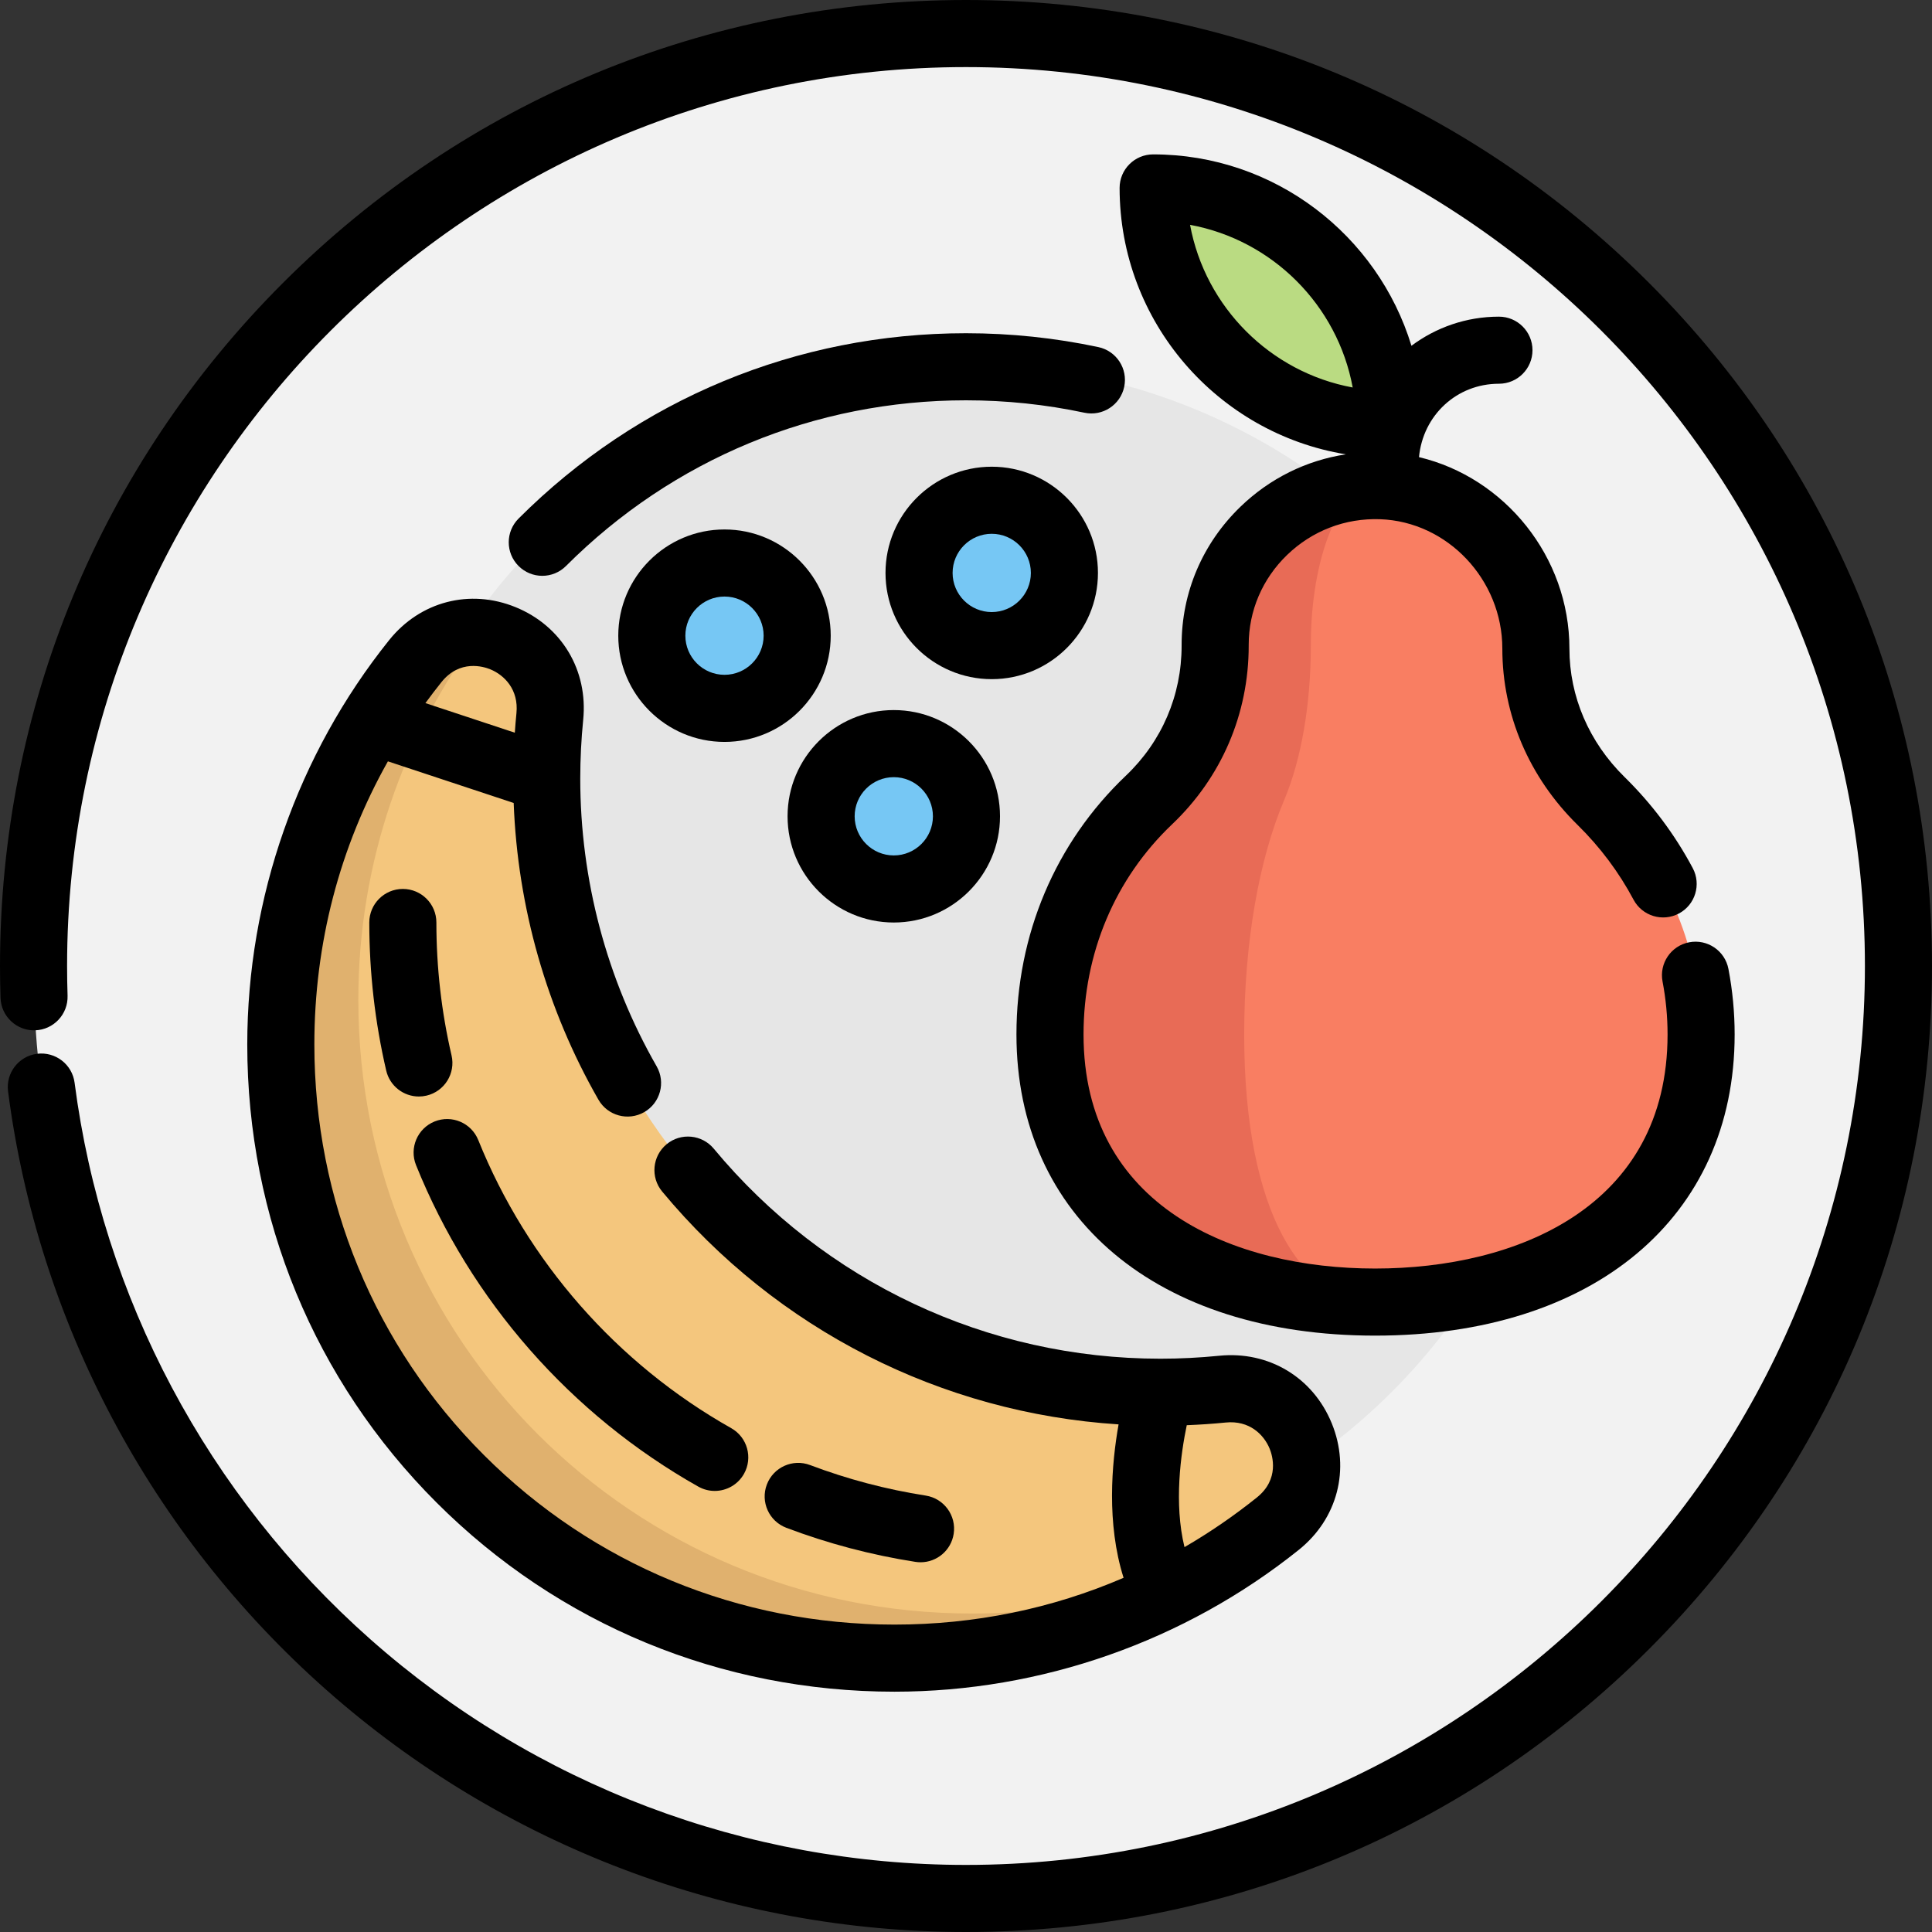 <?xml version="1.0" encoding="iso-8859-1"?>
<!-- Uploaded to: SVG Repo, www.svgrepo.com, Generator: SVG Repo Mixer Tools -->
<svg height="80px" width="80px" version="1.1" id="Layer_1" xmlns="http://www.w3.org/2000/svg" xmlns:xlink="http://www.w3.org/1999/xlink" 
	 viewBox="0 0 512 512" xml:space="preserve">
<rect x="0" y="0" width="512" height="512" fill="#333333" stroke="none"/>
<circle style="fill:#F2F2F2;" cx="256.001" cy="256.024" r="247.111"/>
<circle style="fill:#E6E6E6;" cx="256.001" cy="256.024" r="159.581"/>
<path style="fill:#F4C67D;" d="M307.507,368.984c-89.751,0.001-162.624-72.872-162.622-162.624c0-5.552,0.279-11.037,0.821-16.445
	c2.009-19.997-23.085-30.367-35.652-14.682c-22.3,27.834-35.638,63.158-35.638,101.598c0,90.062,72.558,162.621,162.62,162.621
	c38.44,0,73.765-13.338,101.599-35.638c15.684-12.566,5.315-37.661-14.682-35.652C318.545,368.705,313.059,368.984,307.507,368.984z
	"/>
<path style="fill:#E0B16E;" d="M257.581,427.599c-90.062,0-162.62-72.559-162.62-162.621c0-36.477,12.017-70.144,32.299-97.272
	c-6.109-0.538-12.526,1.685-17.206,7.527c-22.3,27.834-35.638,63.158-35.638,101.598c0,90.062,72.558,162.621,162.62,162.621
	c33.798,0,65.186-10.315,91.194-27.963C306.866,421.811,282.9,427.599,257.581,427.599z"/>
<path style="fill:#F97E62;" d="M407.024,171.925L407.024,171.925c0-22.881-18.092-42.369-40.958-43.182
	c-24.007-0.853-44.035,18.355-44.035,42.171v0.249c0,15.51-6.29,30.18-17.531,40.866c-16.49,15.678-26.24,37.716-26.24,62.136
	c0,47.603,38.552,70.928,86.154,70.928s86.397-23.327,86.397-70.928c0-24.276-10.558-46.198-26.503-61.859
	C413.422,201.612,407.024,187.187,407.024,171.925z"/>
<path style="fill:#E86B56;" d="M340.319,212.028c-6.661,15.681-10.596,37.714-10.596,62.142c0,47.54,15.527,70.866,34.692,70.925
	c-47.611,0-86.155-23.326-86.155-70.925c0-24.428,9.743-46.462,26.241-62.142c11.236-10.691,17.53-25.352,17.53-40.867v-0.249
	c0-23.302,19.165-42.195,42.491-42.195c-9.411,0.012-17.139,18.905-17.139,42.195v0.249
	C347.383,186.676,344.847,201.337,340.319,212.028z"/>
<path style="fill:#BADB82;" d="M368.261,112.495L368.261,112.495c-34.609,0-62.666-28.056-62.666-62.666l0,0l0,0
	C340.204,49.829,368.261,77.885,368.261,112.495L368.261,112.495z"/>
<g>
	<circle style="fill:#76C7F4;" cx="191.998" cy="168.494" r="19.26"/>
	<circle style="fill:#76C7F4;" cx="236.86" cy="216.354" r="19.26"/>
	<circle style="fill:#76C7F4;" cx="262.816" cy="151.853" r="19.26"/>
</g>
<path d="M437.02,74.981C388.668,26.629,324.38,0,256,0S123.333,26.629,74.981,74.981S0.001,187.62,0.001,256.001
	c0,2.814,0.046,5.656,0.136,8.448c0.16,4.907,4.286,8.754,9.173,8.597c4.907-0.159,8.755-4.267,8.597-9.173
	c-0.084-2.603-0.127-5.251-0.127-7.872C17.779,124.645,124.645,17.779,256,17.779s238.222,106.866,238.222,238.222
	S387.356,494.223,256,494.223c-58.229,0-114.282-21.234-157.835-59.787c-43.18-38.225-71.021-90.607-78.397-147.498
	c-0.631-4.868-5.089-8.296-9.958-7.673c-4.868,0.632-8.304,5.089-7.673,9.958c7.927,61.151,37.846,117.449,84.244,158.524
	C133.186,489.182,193.424,512,255.999,512c68.38,0,132.668-26.629,181.02-74.981c48.352-48.352,74.981-112.64,74.981-181.02
	S485.372,123.333,437.02,74.981z"/>
<path d="M291.082,91.986c-11.46-2.44-23.263-3.677-35.081-3.677c-44.793,0-86.903,17.443-118.575,49.115
	c-3.472,3.472-3.472,9.1,0,12.571c1.735,1.735,4.011,2.604,6.285,2.604s4.55-0.868,6.285-2.604
	c28.315-28.314,65.961-43.909,106.005-43.909c10.576,0,21.134,1.106,31.379,3.288c4.799,1.02,9.522-2.042,10.545-6.844
	C298.947,97.729,295.883,93.007,291.082,91.986z"/>
<path d="M103.118,169.65c-24.241,30.256-37.59,68.311-37.59,107.155c0,45.932,17.806,89.035,50.141,121.369
	s75.436,50.142,121.369,50.142c38.845,0,76.901-13.349,107.157-37.59c10.267-8.226,13.697-21.384,8.738-33.526
	c-4.985-12.202-16.715-19.234-29.866-17.908c-5.133,0.516-10.367,0.778-15.559,0.778c-45.857,0-88.993-20.285-118.349-55.657
	c-3.136-3.779-8.741-4.299-12.517-1.164c-3.779,3.136-4.299,8.74-1.164,12.517c30.371,36.594,73.973,58.699,120.958,61.713
	c-1.837,10.346-3.236,26.241,1.325,40.657c-18.952,8.171-39.453,12.4-60.722,12.4c-41.184,0-79.823-15.958-108.798-44.934
	c-28.976-28.976-44.933-67.615-44.933-108.798c0-26.744,6.682-52.274,19.49-75.037l33.333,11.032
	c1.043,27.641,8.748,54.7,22.464,78.636c2.442,4.26,7.874,5.734,12.132,3.293c4.259-2.442,5.734-7.874,3.293-12.132
	c-13.245-23.112-20.246-49.484-20.245-76.262c0-5.19,0.262-10.423,0.778-15.556c1.323-13.16-5.707-24.883-17.908-29.867
	C124.504,155.954,111.343,159.382,103.118,169.65z M314.502,377.694c3.463-0.14,6.923-0.369,10.341-0.712
	c6.228-0.623,10.092,3.176,11.63,6.942c0.737,1.804,2.67,8.068-3.395,12.927c-6.122,4.905-12.528,9.291-19.175,13.153
	C311.064,398.408,312.932,385.216,314.502,377.694z M129.92,177.37c3.767,1.538,7.568,5.402,6.942,11.631
	c-0.172,1.715-0.311,3.442-0.431,5.172l-23.694-7.842c1.374-1.879,2.79-3.736,4.256-5.566
	C121.852,174.701,128.115,176.634,129.92,177.37z"/>
<path d="M242.583,413.91c0.465,0.072,0.924,0.107,1.38,0.107c4.305,0,8.089-3.135,8.772-7.522c0.756-4.851-2.564-9.397-7.415-10.152
	c-10.462-1.63-20.77-4.351-30.639-8.089c-4.595-1.739-9.724,0.574-11.461,5.165c-1.739,4.592,0.574,9.723,5.165,11.461
	C219.402,409.053,230.907,412.091,242.583,413.91z"/>
<path d="M185.051,393.964c1.38,0.778,2.878,1.147,4.356,1.147c3.104,0,6.119-1.63,7.753-4.526c2.411-4.276,0.897-9.699-3.38-12.108
	c-30.27-17.059-54.077-44.174-67.034-76.35c-1.834-4.554-7.012-6.758-11.567-4.925c-4.554,1.834-6.759,7.013-4.925,11.567
	C124.714,344.673,151.278,374.931,185.051,393.964z"/>
<path d="M119.663,279.682c-2.667-11.46-4.018-23.309-4.018-35.215c0-4.909-3.98-8.889-8.889-8.889c-4.909,0-8.889,3.98-8.889,8.889
	c0,13.26,1.508,26.464,4.481,39.243c0.955,4.104,4.609,6.877,8.65,6.877c0.667,0,1.344-0.075,2.022-0.233
	C117.801,289.242,120.776,284.464,119.663,279.682z"/>
<path d="M397.236,101.694c4.91,0,8.889-3.98,8.889-8.889s-3.979-8.889-8.889-8.889c-8.676,0-16.698,2.872-23.189,7.716
	c-8.944-29.323-36.241-50.718-68.451-50.718c-4.91,0-8.889,3.98-8.889,8.889c0,35.508,26.002,65.044,59.961,70.601
	c-10.435,1.591-20.121,6.342-27.909,13.859c-10.072,9.72-15.619,22.727-15.619,36.624v0.248c0,13.146-5.244,25.371-14.766,34.424
	c-18.703,17.782-29.004,42.137-29.004,68.578c0,48.488,37.307,79.818,95.042,79.818c57.885,0,95.288-31.331,95.288-79.818
	c0-5.812-0.554-11.654-1.646-17.361c-0.922-4.822-5.58-7.986-10.4-7.061c-4.822,0.922-7.983,5.58-7.06,10.4
	c0.882,4.609,1.329,9.327,1.329,14.021c0,45.742-40.039,62.039-77.509,62.039c-37.352,0-77.264-16.297-77.264-62.039
	c0-21.523,8.337-41.301,23.476-55.693c13.086-12.443,20.294-29.243,20.294-47.309v-0.248c0-9.029,3.619-17.492,10.187-23.832
	c6.658-6.425,15.414-9.777,24.644-9.456c17.857,0.635,32.384,16.021,32.384,34.299c0,17.497,7.084,34.09,19.946,46.722
	c5.955,5.849,10.942,12.51,14.821,19.799c2.305,4.333,7.69,5.978,12.024,3.671c4.333-2.306,5.977-7.69,3.672-12.023
	c-4.733-8.892-10.808-17.012-18.06-24.132c-9.431-9.263-14.625-21.351-14.625-34.038c0-24.378-17.166-45.366-39.864-50.753
	C377.094,110.077,386.022,101.694,397.236,101.694z M315.377,59.583c21.826,4.026,39.077,21.277,43.104,43.105
	C336.655,98.662,319.403,81.411,315.377,59.583z"/>
<path d="M191.999,140.314c-15.522,0-28.15,12.628-28.15,28.15s12.628,28.15,28.15,28.15s28.15-12.628,28.15-28.15
	S207.521,140.314,191.999,140.314z M191.999,178.834c-5.719,0-10.371-4.652-10.371-10.371s4.652-10.371,10.371-10.371
	s10.371,4.652,10.371,10.371S197.718,178.834,191.999,178.834z"/>
<path d="M236.863,244.476c15.522,0,28.15-12.628,28.15-28.15s-12.628-28.15-28.15-28.15s-28.15,12.628-28.15,28.15
	S221.341,244.476,236.863,244.476z M236.863,205.956c5.719,0,10.371,4.652,10.371,10.371s-4.652,10.371-10.371,10.371
	s-10.371-4.652-10.371-10.371S231.144,205.956,236.863,205.956z"/>
<path d="M290.969,151.833c0-15.522-12.628-28.15-28.15-28.15c-15.522,0-28.15,12.629-28.15,28.15s12.628,28.15,28.15,28.15
	C278.342,179.983,290.969,167.354,290.969,151.833z M262.82,162.204c-5.719,0-10.371-4.652-10.371-10.371
	c0-5.719,4.652-10.371,10.371-10.371c5.719,0,10.371,4.653,10.371,10.371C273.191,157.551,268.539,162.204,262.82,162.204z"/>
</svg>
